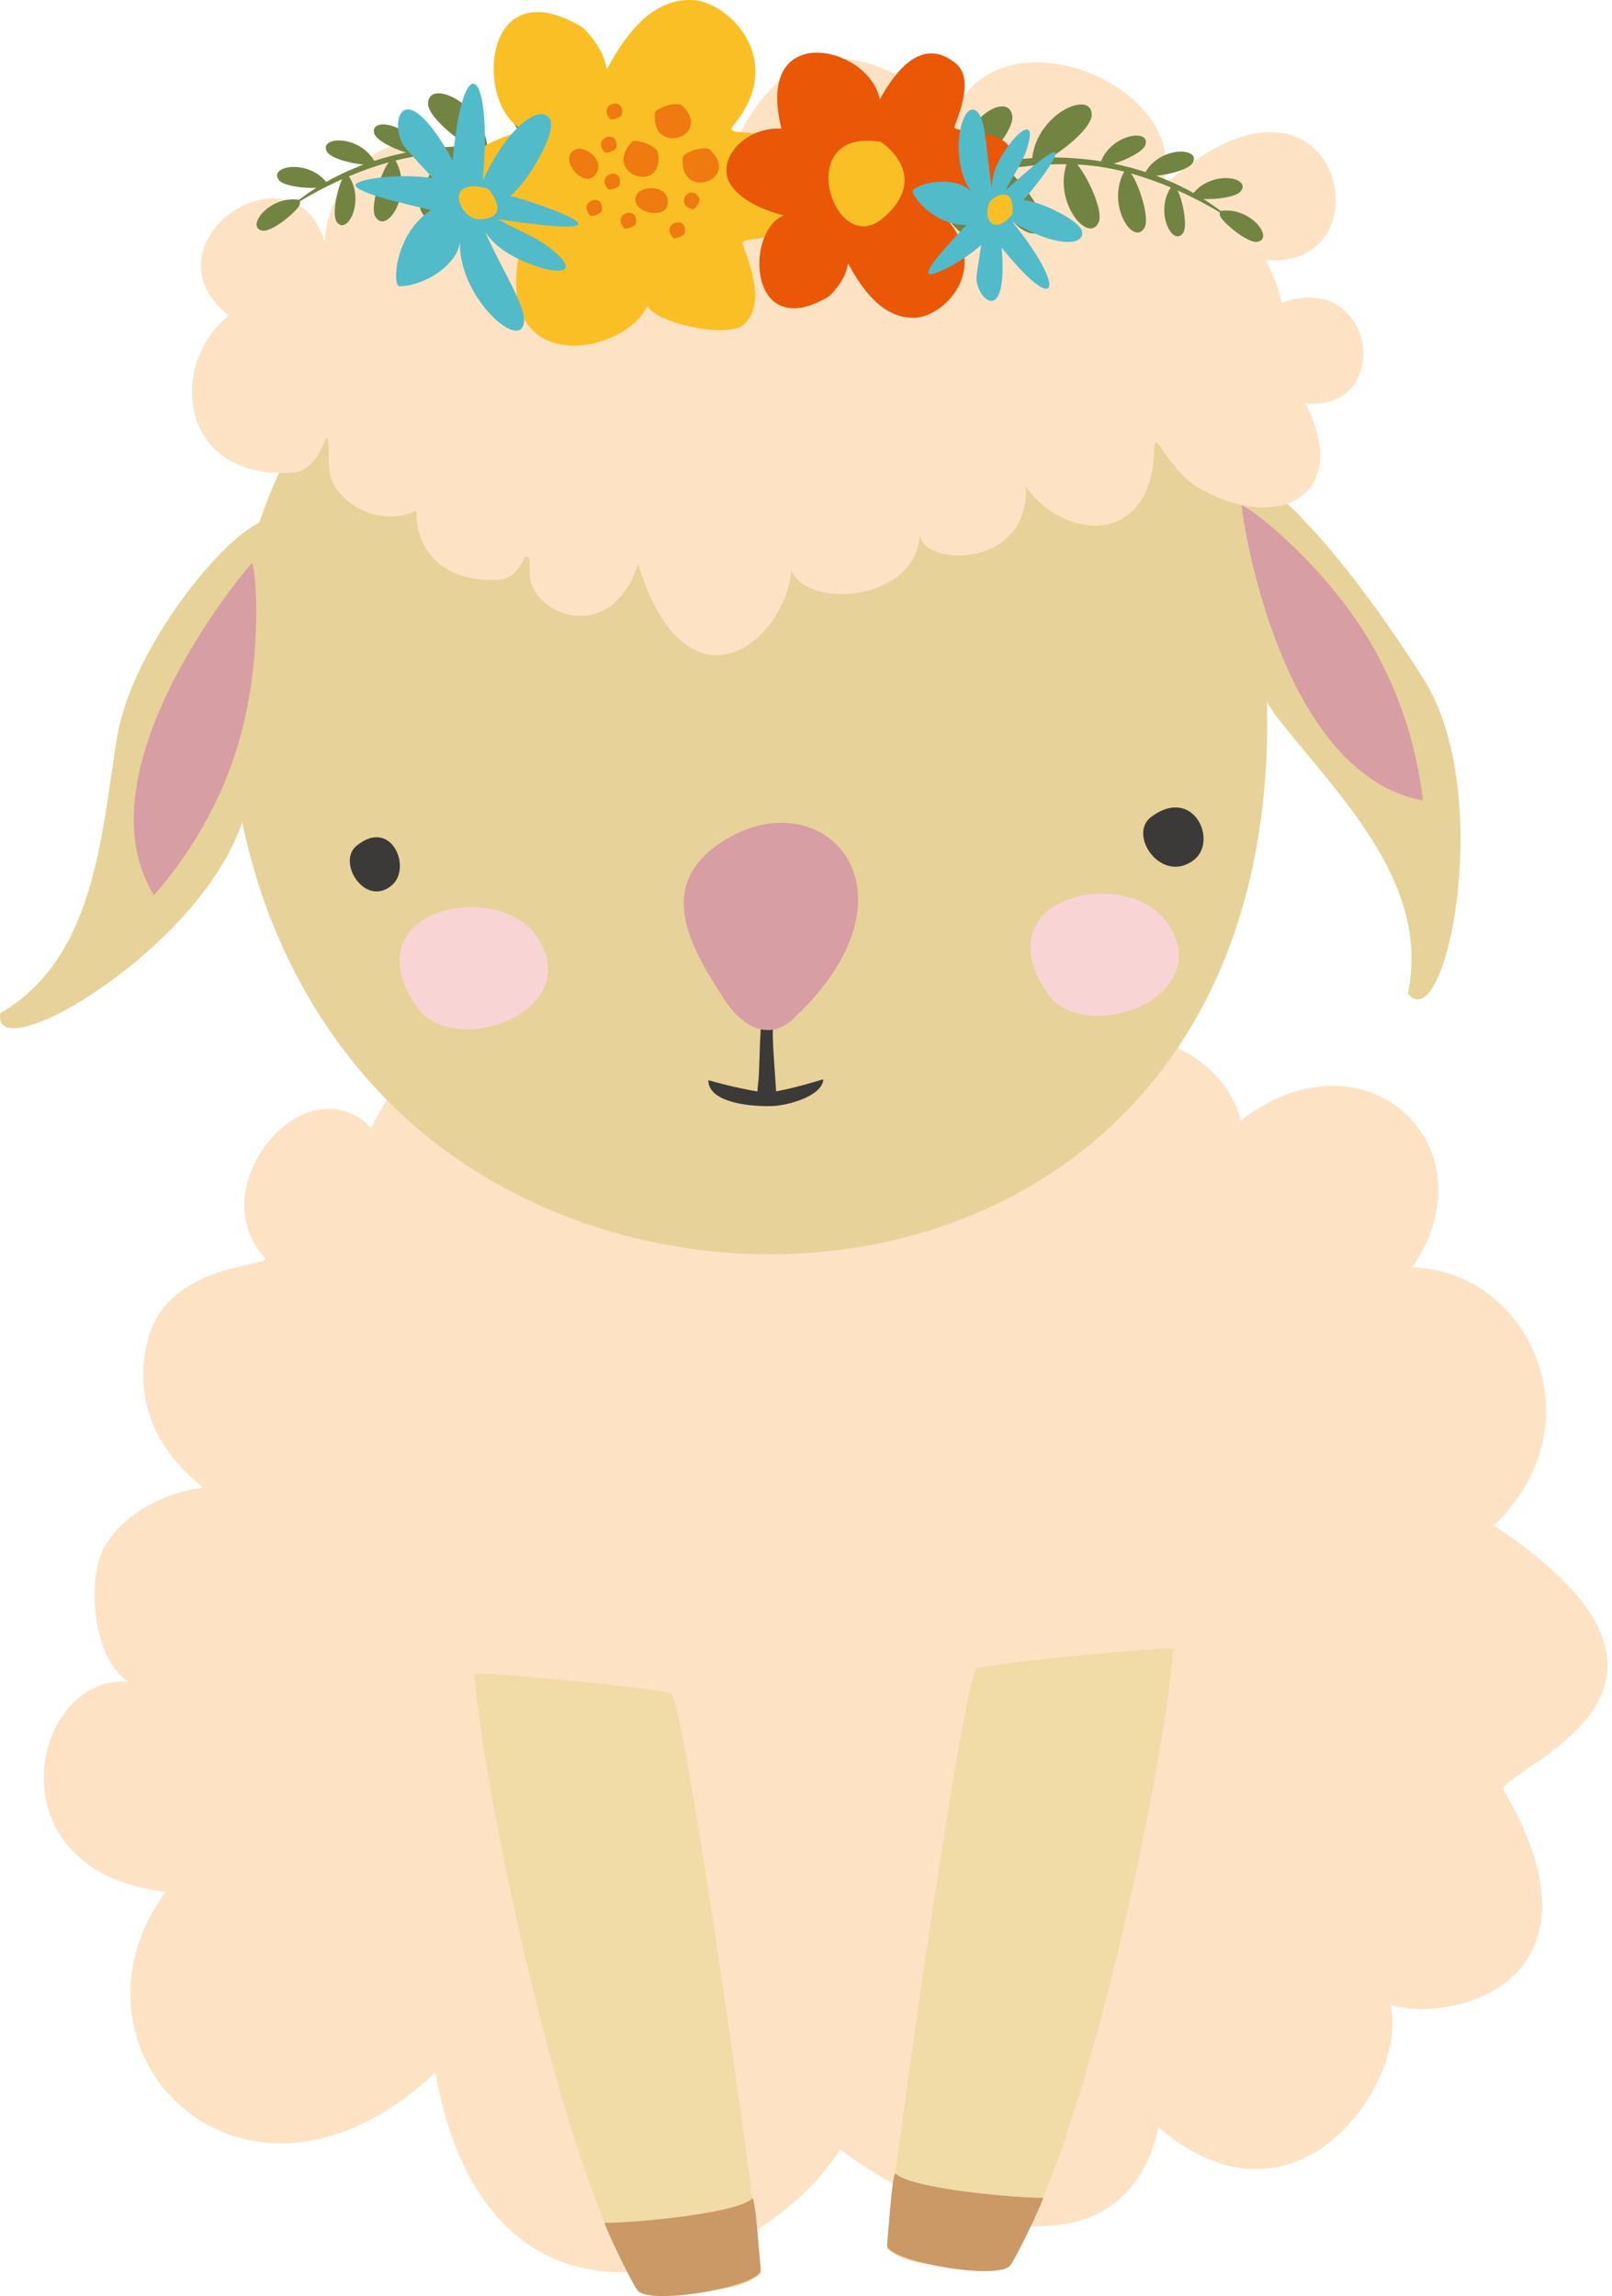 <svg width="158" height="225" viewBox="0 0 158 225" fill="none" xmlns="http://www.w3.org/2000/svg">
<path fill-rule="evenodd" clip-rule="evenodd" d="M36.38 110.522C29.881 103.932 19.581 116.374 25.965 123.249C26.849 124.201 16.283 123.565 14.426 131.518C12.196 141.061 20.321 145.747 19.863 145.797C16.574 146.151 12.214 148.076 10.188 151.683C8.567 154.557 8.936 162.456 12.595 164.801C3.116 164.007 -1.282 183.299 16.229 185.396C4.802 200.991 23.846 220.737 42.679 203.09C47.886 232.531 74.282 223.313 82.359 210.615C91.69 217.858 110.094 224.035 113.556 208.471C127.269 220.214 138.178 203.622 136.275 196.451C142.159 198.331 158.539 194.346 147.301 175.256C149.156 172.472 169.984 165.067 146.408 149.487C156.697 139.744 150.162 124.591 138.419 124.189C146.532 112.476 133.904 100.323 121.627 109.805C118.991 99.807 101.762 96.664 92.537 111.513C89.909 115.74 78.281 97.855 62.348 113.786C60.927 109.135 46.011 90.92 36.38 110.522" fill="#FDE2C4"/>
<path fill-rule="evenodd" clip-rule="evenodd" d="M123.951 64.29C122.112 40.201 121.625 23.771 86.665 19.31C19.063 10.688 7.924 79.712 39.246 109.086C67.896 135.957 128.597 125.01 123.951 64.29" fill="#E7D29A"/>
<path fill-rule="evenodd" clip-rule="evenodd" d="M75.575 108.391C77.259 108.36 80.623 107.377 80.697 105.767C80.699 105.74 78.005 106.615 76.076 106.944C75.99 105.63 75.665 101.583 75.762 100.934C75.828 100.49 76.529 96.092 76.182 96.092C74.173 96.092 74.615 103.815 74.299 106.259C74.257 106.563 74.241 106.793 74.245 106.958C73.296 106.804 71.587 106.466 69.428 105.851C69.414 107.841 72.843 108.441 75.575 108.391" fill="#3B3A39"/>
<path fill-rule="evenodd" clip-rule="evenodd" d="M71.036 97.999C67.808 93.006 63.827 86.624 71.194 82.228C80.953 76.405 90.98 87.438 77.754 99.834C75.136 102.289 72.472 100.219 71.036 97.999" fill="#D79EA3"/>
<path fill-rule="evenodd" clip-rule="evenodd" d="M116.947 84.327C113.802 86.62 110.522 81.809 112.815 80.066C116.963 76.924 119.495 82.474 116.947 84.327Z" fill="#3B3A39"/>
<path fill-rule="evenodd" clip-rule="evenodd" d="M38.35 86.8C35.742 88.894 33.021 84.493 34.922 82.906C38.359 80.034 40.461 85.113 38.35 86.8Z" fill="#3B3A39"/>
<path fill-rule="evenodd" clip-rule="evenodd" d="M114.537 90.598C119.219 97.864 106.2 102.604 102.616 97.282C96.139 87.663 110.752 84.723 114.537 90.598Z" fill="#F9D4D5"/>
<path fill-rule="evenodd" clip-rule="evenodd" d="M52.719 91.912C57.399 99.178 44.385 103.917 40.8 98.597C34.322 88.975 48.934 86.033 52.719 91.912Z" fill="#F9D4D5"/>
<path fill-rule="evenodd" clip-rule="evenodd" d="M26.856 51.479C25.573 48.486 13.208 61.721 11.463 72.323C9.872 81.991 9.355 93.849 0.032 99.28C-0.931 105.112 20.347 92.679 23.986 79.791C25.717 73.659 29.619 57.922 26.856 51.479Z" fill="#E7D29A"/>
<path fill-rule="evenodd" clip-rule="evenodd" d="M24.705 55.176C24.662 55.077 7.424 75.165 15.073 87.722C16.234 86.398 20.51 81.558 23.035 73.919C25.778 65.612 25.201 56.294 24.705 55.176Z" fill="#D79EA3"/>
<path fill-rule="evenodd" clip-rule="evenodd" d="M120.394 45.447C117.31 44.396 118.883 62.446 125.603 70.837C131.719 78.481 140.193 86.795 137.993 97.361C141.683 101.971 146.674 77.843 139.524 66.52C136.124 61.13 127.032 47.706 120.394 45.447Z" fill="#E7D29A"/>
<path fill-rule="evenodd" clip-rule="evenodd" d="M121.706 49.522C121.6 49.489 125.011 75.738 139.463 78.445C139.253 76.7 138.516 70.282 134.524 63.298C130.182 55.701 122.867 49.903 121.706 49.522Z" fill="#D79EA3"/>
<path fill-rule="evenodd" clip-rule="evenodd" d="M22.442 30.945C16.529 35.51 17.367 46.961 28.594 46.33C32.359 46.118 32.029 38.992 32.275 45.94C32.381 48.873 36.917 51.919 40.812 50.032C40.702 53.643 43.161 57.135 48.905 56.813C50.42 56.729 51.13 55.291 51.491 54.498C51.619 54.567 51.752 54.635 51.881 54.694C51.901 55.09 51.924 55.672 51.951 56.486C52.075 59.958 59.676 63.614 62.544 55.311C67.318 70.589 76.879 63.017 77.56 55.963C79.602 59.958 90.154 58.654 90.154 52.155C89.877 55.489 100.874 56.064 100.556 47.694C104.386 53.084 113.006 53.582 113.151 43.824C113.178 41.964 114.571 46.15 117.513 47.829C125.626 52.457 132.513 48.242 127.943 39.547C136.674 40.336 134.927 26.368 125.615 29.678C125.362 28.404 124.853 27 124.052 25.48C136.593 26.607 131.246 2.561 113.928 18.311C117.177 8.573 97.909 0.415 93.464 11.285C76.518 -3.713 70.842 16.305 70.564 19.055C66.942 9.107 51.453 5.327 49.692 24.103C44.268 7.283 32.334 14.578 31.824 23.695C28.767 13.526 13.567 23.871 22.442 30.945" fill="#FDE2C4"/>
<path fill-rule="evenodd" clip-rule="evenodd" d="M46.498 164.032C47.487 176.927 56.164 216.886 63.109 224.799C68.853 224.414 72.327 224.725 74.577 222.791C74.577 219.765 67.075 166.32 65.758 165.933C63.716 165.335 46.475 163.714 46.498 164.032" fill="#F1DCA8"/>
<path fill-rule="evenodd" clip-rule="evenodd" d="M59.275 217.818C61.36 217.876 72.294 216.979 73.743 215.415C74.061 215.484 74.408 220.87 74.559 222.419C74.71 223.992 64.162 225.899 62.569 224.531C62.055 224.091 59.093 217.811 59.275 217.818" fill="#CA9965"/>
<path fill-rule="evenodd" clip-rule="evenodd" d="M115.008 161.582C114.021 174.479 105.342 214.436 98.394 222.349C92.652 221.961 89.176 222.27 86.931 220.342C86.931 217.315 94.431 163.87 95.745 163.487C97.794 162.887 115.031 161.264 115.008 161.582Z" fill="#F1DCA8"/>
<path fill-rule="evenodd" clip-rule="evenodd" d="M102.235 215.369C100.145 215.428 89.212 214.529 87.764 212.969C87.447 213.032 87.097 218.422 86.948 219.968C86.795 221.542 97.348 223.451 98.937 222.083C99.453 221.643 102.413 215.36 102.235 215.369Z" fill="#CA9965"/>
<path fill-rule="evenodd" clip-rule="evenodd" d="M60.217 20.057C59.541 19.139 58.429 18.309 57.034 17.597C56.626 21.901 51.41 24.177 51.495 21.689C51.545 20.368 54.78 17.809 56.119 17.286C56.171 17.261 56.227 17.25 56.29 17.241C54.845 16.594 53.152 16.062 51.335 15.677C51.849 20.014 47.248 23.433 46.757 20.949C46.495 19.624 49.119 16.323 50.334 15.483C48.425 15.145 46.407 14.969 44.423 14.993C45.702 18.841 42.221 22.845 41.27 20.683C40.776 19.554 42.404 16.145 43.364 15.027C43.263 15.034 43.161 15.039 43.062 15.043C41.597 15.131 40.152 15.383 38.772 15.731C40.555 18.963 37.893 23.059 36.797 21.249C36.222 20.298 37.325 16.997 38.026 16.012C38.053 15.974 38.091 15.934 38.13 15.9C36.725 16.287 35.397 16.77 34.2 17.279C35.799 19.712 34.024 23.107 33.019 21.765C32.496 21.073 33.064 18.485 33.538 17.566C31.777 18.348 30.336 19.155 29.405 19.716C29.426 19.863 29.381 20.093 29.295 20.217C28.752 21.017 26.581 22.768 25.706 22.599C24.036 22.284 26.38 19.128 29.313 19.579C29.863 19.159 30.427 18.765 31.006 18.409C29.809 18.467 27.764 18.231 27.32 17.624C26.331 16.265 30.125 15.562 31.973 17.827C33.163 17.155 34.401 16.587 35.657 16.123C34.469 16.046 32.408 15.525 32.041 14.851C31.234 13.359 35.156 13.179 36.664 15.735C36.671 15.746 36.673 15.755 36.675 15.769C37.712 15.431 38.756 15.156 39.8 14.946C38.637 14.606 36.912 13.785 36.689 13.098C36.166 11.499 39.976 12.004 41.042 14.721C42.731 14.446 44.399 14.324 45.99 14.338C44.388 13.386 42.014 11.375 41.962 10.23C41.836 7.642 47.286 9.935 47.787 14.401C49.75 14.534 51.558 14.867 53.1 15.343L53.209 15.377C51.718 14.107 49.577 11.506 49.739 10.289C50.109 7.545 55.456 11.08 54.985 15.902C54.983 15.929 54.971 15.951 54.953 15.974C56.615 16.585 58.233 17.347 59.678 18.361C62.48 20.32 60.785 20.823 60.217 20.057" fill="#728442"/>
<path fill-rule="evenodd" clip-rule="evenodd" d="M88.741 21.15C89.417 20.235 90.524 19.403 91.924 18.688C92.33 22.989 97.551 25.266 97.461 22.782C97.415 21.461 94.176 18.9 92.839 18.375C92.787 18.357 92.729 18.343 92.666 18.334C94.111 17.685 95.804 17.151 97.623 16.768C97.109 21.107 101.71 24.525 102.199 22.04C102.463 20.717 99.837 17.412 98.622 16.574C100.533 16.24 102.549 16.067 104.535 16.089C103.256 19.935 106.737 23.939 107.686 21.779C108.184 20.643 106.55 17.236 105.594 16.121C105.696 16.123 105.795 16.132 105.894 16.136C107.359 16.227 108.807 16.472 110.188 16.82C108.403 20.057 111.063 24.153 112.161 22.34C112.736 21.391 111.629 18.095 110.928 17.104C110.905 17.065 110.867 17.029 110.822 16.991C112.231 17.383 113.561 17.865 114.756 18.373C113.16 20.803 114.934 24.2 115.939 22.857C116.46 22.164 115.892 19.576 115.421 18.661C117.181 19.444 118.62 20.25 119.553 20.81C119.533 20.958 119.573 21.186 119.661 21.308C120.209 22.11 122.375 23.862 123.252 23.693C124.92 23.377 122.576 20.223 119.643 20.672H119.645C119.095 20.253 118.527 19.863 117.954 19.498C119.152 19.565 121.192 19.322 121.634 18.718C122.628 17.354 118.836 16.655 116.983 18.916C115.793 18.249 114.555 17.681 113.304 17.218C114.487 17.135 116.55 16.617 116.915 15.943C117.727 14.452 113.802 14.272 112.292 16.831C112.287 16.84 112.283 16.846 112.283 16.862C111.246 16.524 110.2 16.247 109.154 16.035C110.321 15.701 112.044 14.876 112.269 14.193C112.79 12.595 108.985 13.098 107.914 15.81C106.225 15.537 104.559 15.424 102.968 15.431C104.571 14.482 106.944 12.469 106.999 11.321C107.123 8.733 101.667 11.028 101.171 15.494C99.21 15.627 97.397 15.958 95.858 16.439L95.75 16.472C97.237 15.196 99.381 12.602 99.221 11.384C98.847 8.636 93.5 12.173 93.969 16.993C93.973 17.02 93.984 17.045 94.002 17.065C92.343 17.681 90.722 18.443 89.275 19.457C86.48 21.414 88.173 21.916 88.741 21.15" fill="#728442"/>
<path fill-rule="evenodd" clip-rule="evenodd" d="M51.453 12.791C46.477 10.834 47 -3.42 57.127 2.699C59.976 5.564 59.203 7.302 59.577 6.612C61.455 3.149 64.025 -0.142 67.844 0.005C71.39 0.135 77.145 5.805 71.983 12.16C70.51 13.97 75.199 11.362 78.344 15.965C84.271 24.635 72.291 22.699 72.763 23.893C74.142 27.397 74.645 30.251 72.873 31.831C71.403 33.143 64.485 31.786 63.421 29.982C61.353 34.825 47.686 37.433 51.146 23.637C46.45 23.858 42.986 19.712 44.708 16.774C46.358 13.97 51.065 12.888 51.453 12.791" fill="#FBBF26"/>
<path fill-rule="evenodd" clip-rule="evenodd" d="M56.522 14.604C54.448 15.336 57.35 18.867 58.457 16.971C59.268 15.578 57.287 14.336 56.522 14.604Z" fill="#EE7A10"/>
<path fill-rule="evenodd" clip-rule="evenodd" d="M61.958 13.887C58.919 17.061 65.121 19.216 64.494 14.975C64.388 14.265 62.251 13.573 61.958 13.887Z" fill="#EE7A10"/>
<path fill-rule="evenodd" clip-rule="evenodd" d="M59.622 18.551C58.269 17.14 61.033 16.181 60.751 18.064C60.704 18.379 59.755 18.686 59.622 18.551Z" fill="#EE7A10"/>
<path fill-rule="evenodd" clip-rule="evenodd" d="M62.474 18.963C61.286 20.809 65.74 21.826 65.456 19.642C65.244 18.048 62.913 18.276 62.474 18.963Z" fill="#EE7A10"/>
<path fill-rule="evenodd" clip-rule="evenodd" d="M66.935 15.39C66.477 19.764 72.699 17.658 69.604 14.696C69.088 14.202 66.975 14.964 66.935 15.39Z" fill="#EE7A10"/>
<path fill-rule="evenodd" clip-rule="evenodd" d="M67.948 20.508C66.016 20.219 67.607 17.775 68.545 19.432C68.696 19.712 68.135 20.537 67.948 20.508Z" fill="#EE7A10"/>
<path fill-rule="evenodd" clip-rule="evenodd" d="M65.988 23.314C64.64 21.903 67.397 20.945 67.118 22.831C67.07 23.142 66.121 23.451 65.988 23.314Z" fill="#EE7A10"/>
<path fill-rule="evenodd" clip-rule="evenodd" d="M64.198 11.049C63.743 15.422 69.965 13.323 66.865 10.357C66.349 9.861 64.239 10.625 64.198 11.049Z" fill="#EE7A10"/>
<path fill-rule="evenodd" clip-rule="evenodd" d="M61.2 22.376C59.846 20.967 62.607 20.009 62.328 21.894C62.28 22.205 61.331 22.514 61.2 22.376Z" fill="#EE7A10"/>
<path fill-rule="evenodd" clip-rule="evenodd" d="M57.855 21.127C56.504 19.711 59.264 18.758 58.982 20.642C58.934 20.958 57.988 21.265 57.855 21.127Z" fill="#EE7A10"/>
<path fill-rule="evenodd" clip-rule="evenodd" d="M59.282 14.924C57.929 13.515 60.688 12.559 60.407 14.444C60.359 14.755 59.41 15.063 59.282 14.924Z" fill="#EE7A10"/>
<path fill-rule="evenodd" clip-rule="evenodd" d="M59.83 11.68C58.477 10.266 61.237 9.31 60.955 11.195C60.912 11.508 59.958 11.819 59.83 11.68Z" fill="#EE7A10"/>
<path fill-rule="evenodd" clip-rule="evenodd" d="M45.088 23.566C44.831 28.56 50.036 33.603 51.15 32.146C52.081 30.938 49.861 27.62 48.071 23.846C46.986 21.556 47.487 23.084 48.941 24.229C51.923 26.58 58.47 27.908 53.876 24.274C52.383 23.1 49.779 22.148 48.882 21.486C64.426 23.832 52.3 19.752 49.996 19.195C51.468 18.176 54.633 13.037 53.93 11.7C53.089 10.106 49.883 12.166 47.316 17.701C48.325 6.7 45.395 4.258 44.371 15.724C39.353 6.657 38.026 12.268 39.691 14.437C40.061 14.914 42.395 17.412 42.404 17.442C38.504 16.927 34.791 17.644 34.854 18.147C34.976 19.103 42.331 20.528 42.23 20.595C38.621 22.978 38.461 28.059 39.148 28.05C41.698 28.021 44.973 25.846 45.088 23.566" fill="#52BBC9"/>
<path fill-rule="evenodd" clip-rule="evenodd" d="M47.807 18.476C47.868 18.494 50.357 21.396 47.007 21.486C45.025 21.54 43.328 17.239 47.807 18.476Z" fill="#FBBF26"/>
<path fill-rule="evenodd" clip-rule="evenodd" d="M76.837 21.107C72.932 22.642 73.347 33.821 81.287 29.022C83.523 26.776 82.914 25.41 83.207 25.954C84.679 28.67 86.695 31.247 89.691 31.134C92.47 31.033 96.988 26.583 92.934 21.603C91.785 20.183 95.459 22.225 97.928 18.618C102.576 11.817 93.18 13.339 93.55 12.399C94.634 9.651 95.087 7.347 93.635 6.175C89.851 3.12 87.057 8.334 86.223 9.75C85.31 4.533 73.881 1.785 76.593 12.601C72.914 12.43 70.195 15.681 71.55 17.976C72.84 20.18 76.53 21.033 76.837 21.107Z" fill="#E95707"/>
<path fill-rule="evenodd" clip-rule="evenodd" d="M86.308 13.902C86.432 13.921 91.4 17.248 86.522 21.393C81.748 25.451 77.521 12.442 86.308 13.902Z" fill="#FBBF26"/>
<path fill-rule="evenodd" clip-rule="evenodd" d="M95.267 18.902C92.954 15.793 94.137 10.3 95.483 10.76C96.604 11.138 96.604 14.238 97.07 17.441C97.354 19.385 97.021 18.183 97.465 16.819C98.373 14.017 102.027 10.347 100.628 14.664C100.174 16.069 98.901 17.798 98.608 18.614C107.623 10.41 101.559 18.26 100.31 19.61C101.701 19.637 105.95 21.587 106.074 22.753C106.22 24.143 103.261 24.193 99.225 21.727C104.611 28.388 103.772 31.22 98.177 24.27C98.844 32.275 95.571 29.229 95.715 27.112C95.747 26.648 96.177 24.031 96.173 24.008C93.876 26.019 91.173 27.151 90.999 26.801C90.663 26.13 94.796 22.049 94.703 22.049C91.349 22.063 89.058 18.859 89.505 18.566C91.164 17.489 94.212 17.482 95.267 18.902" fill="#52BBC9"/>
<path fill-rule="evenodd" clip-rule="evenodd" d="M99.21 21.017C99.242 20.978 99.598 18.037 97.397 19.421C96.101 20.239 96.854 23.742 99.21 21.017Z" fill="#FBBF26"/>
</svg>
